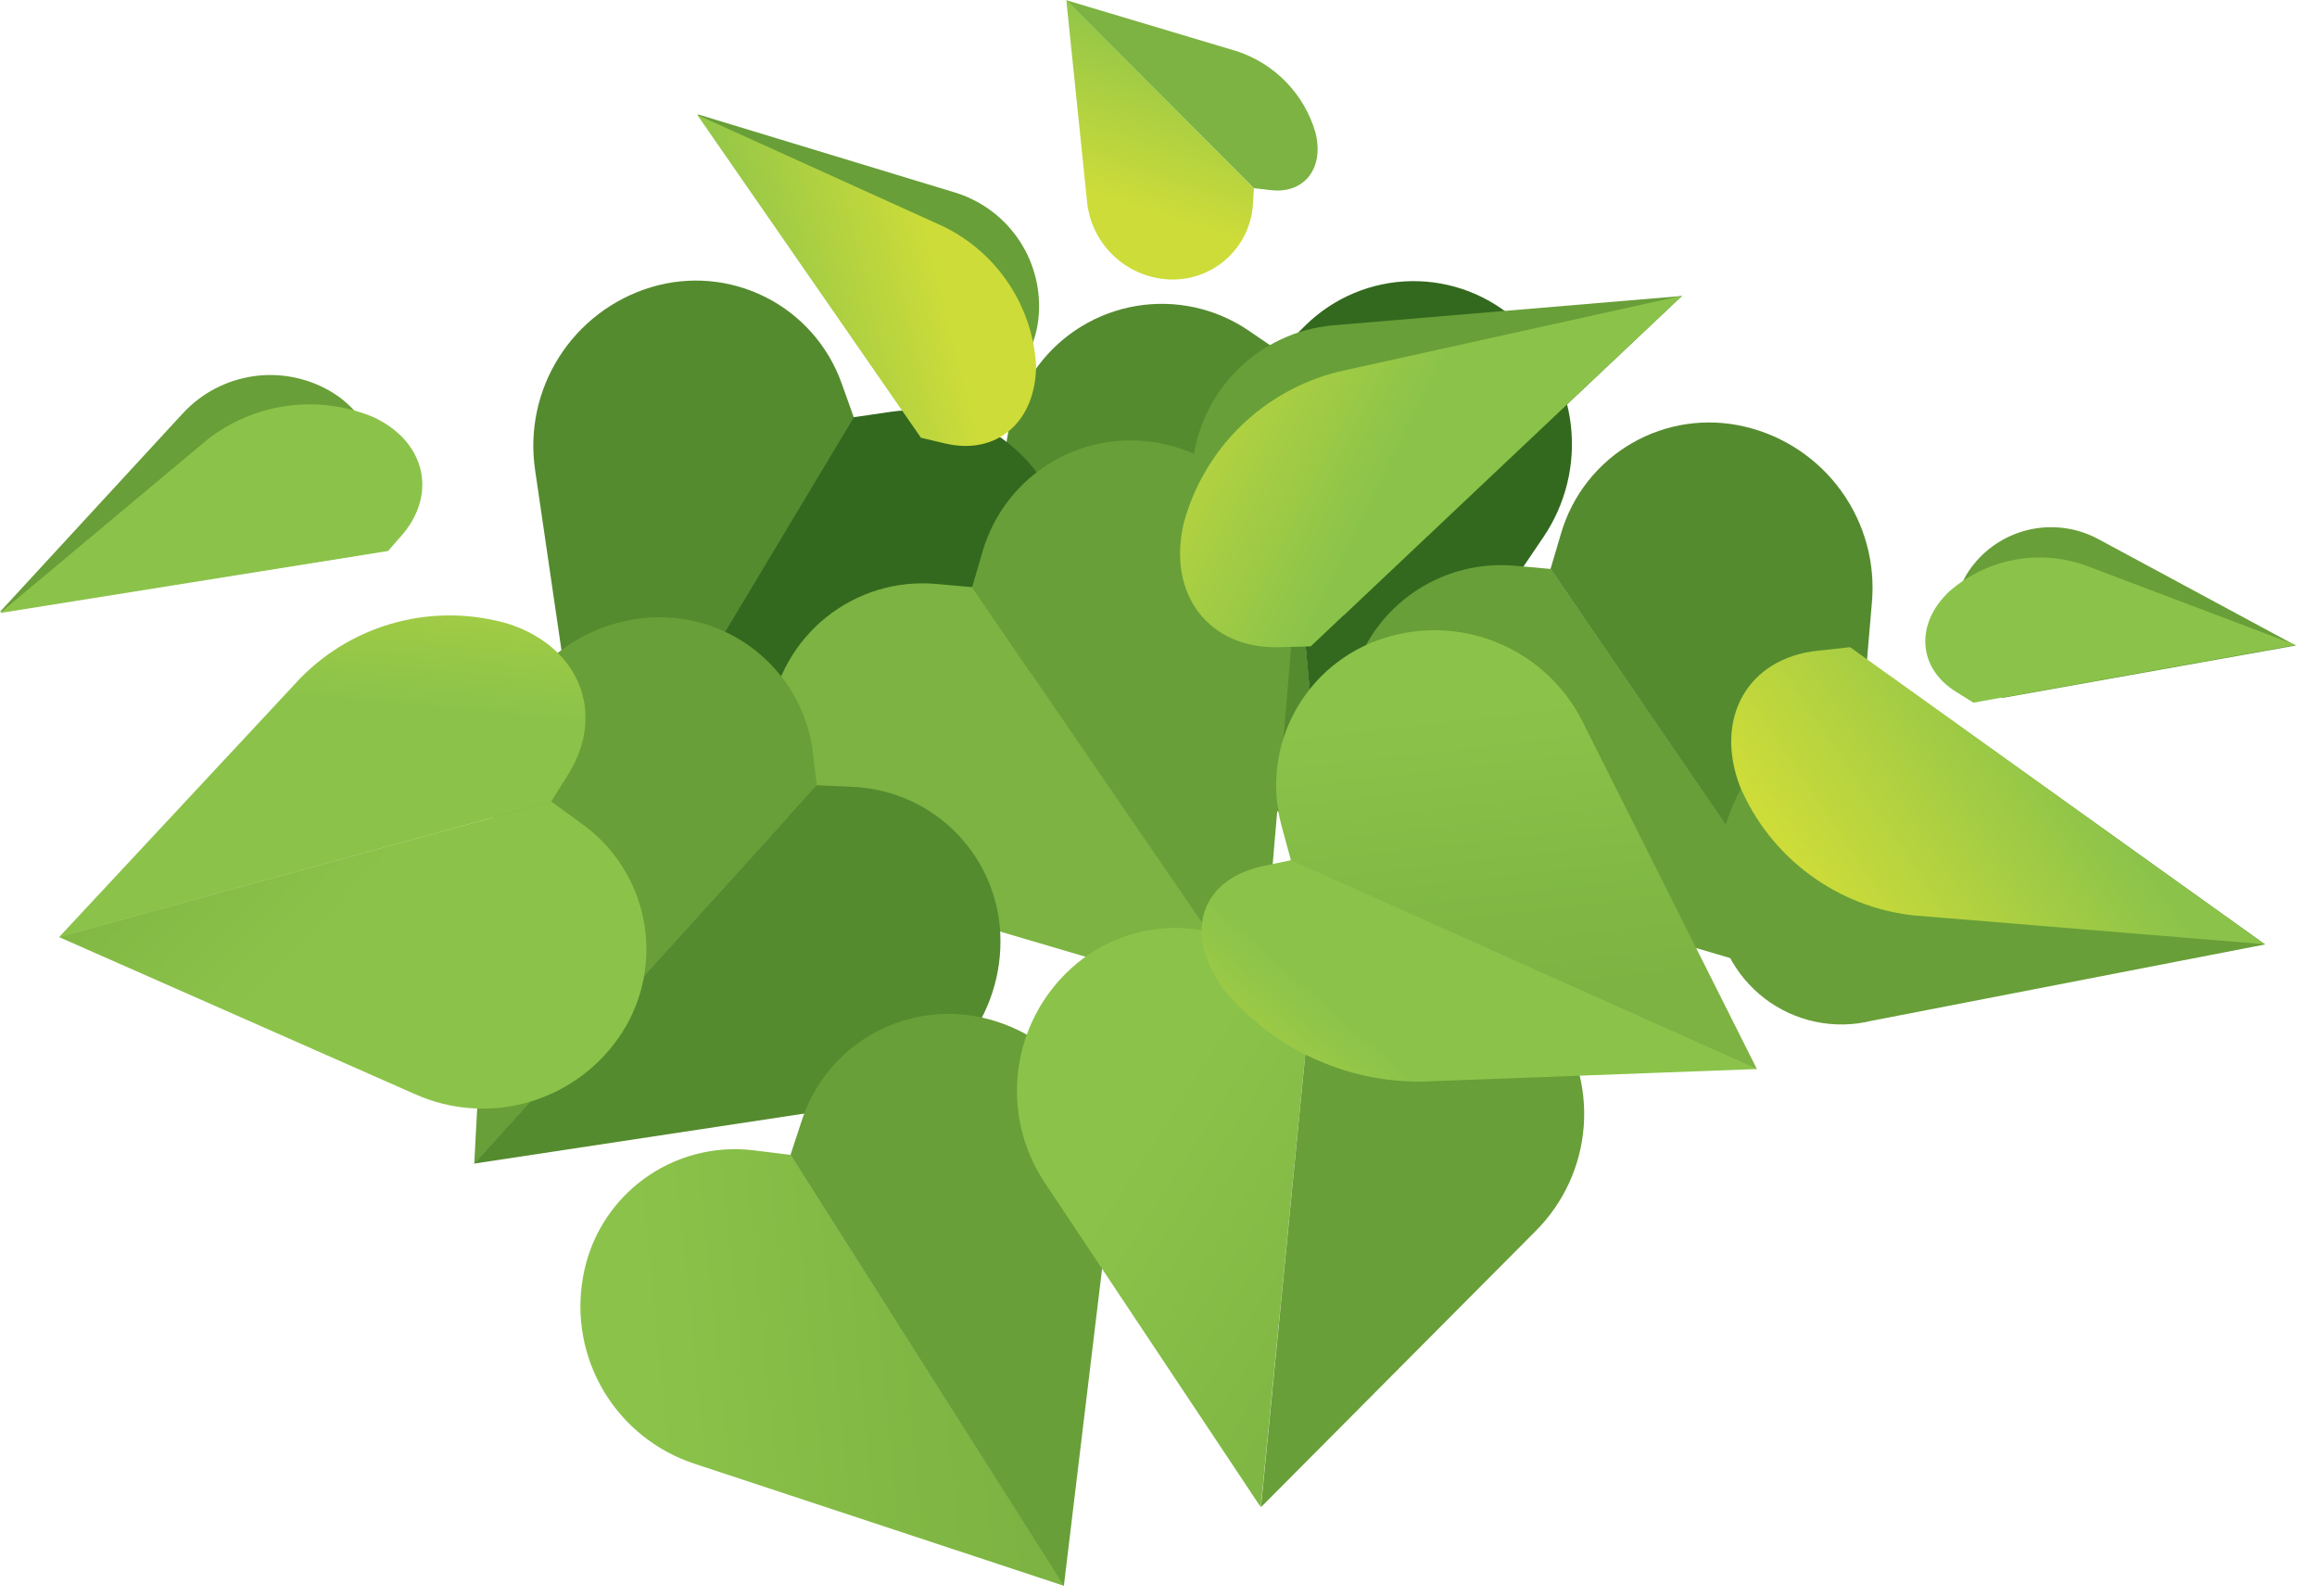 <svg width="90" height="62" viewBox="0 0 90 62" fill="none" xmlns="http://www.w3.org/2000/svg">
<path d="M49.689 13.651L51.474 33.395L40.889 22.59C39.803 21.491 39.15 20.038 39.048 18.497C38.946 16.956 39.402 15.43 40.333 14.197C41.258 12.965 42.623 12.136 44.143 11.883C45.664 11.63 47.224 11.972 48.498 12.839L49.689 13.651Z" fill="#558B2F"/>
<path d="M49.681 13.65L51.466 33.395L59.945 20.87C60.814 19.593 61.195 18.047 61.017 16.514C60.84 14.98 60.117 13.562 58.98 12.517C57.851 11.47 56.361 10.898 54.821 10.92C53.281 10.943 51.808 11.558 50.71 12.637L49.681 13.65Z" fill="#33691E"/>
<path d="M60.234 22.1L71.432 38.46L56.953 34.191C55.47 33.76 54.192 32.81 53.352 31.516C52.512 30.222 52.165 28.669 52.375 27.14C52.578 25.618 53.36 24.232 54.558 23.269C55.756 22.307 57.279 21.842 58.811 21.971L60.234 22.1Z" fill="#689F38"/>
<path d="M60.227 22.1L71.424 38.468L72.711 23.402C72.848 21.864 72.427 20.329 71.524 19.076C70.622 17.823 69.299 16.936 67.796 16.577C66.299 16.215 64.72 16.444 63.387 17.215C62.054 17.986 61.069 19.24 60.637 20.717L60.227 22.1Z" fill="#558B2F"/>
<path d="M33.166 16.215L22.974 33.218L20.786 18.265C20.558 16.738 20.886 15.18 21.712 13.876C22.537 12.571 23.805 11.606 25.283 11.158C26.757 10.71 28.346 10.845 29.724 11.535C31.101 12.225 32.16 13.416 32.683 14.864L33.166 16.215Z" fill="#558B2F"/>
<path d="M33.158 16.207L22.958 33.218L37.196 28.081C38.648 27.561 39.865 26.538 40.626 25.196C41.386 23.855 41.639 22.285 41.339 20.773C41.045 19.261 40.178 17.92 38.919 17.03C37.66 16.141 36.107 15.771 34.582 15.998L33.158 16.207Z" fill="#33691E"/>
<path d="M37.775 22.807L48.965 39.167L34.485 34.898C33.003 34.467 31.725 33.518 30.885 32.224C30.045 30.929 29.698 29.376 29.908 27.848C30.111 26.325 30.893 24.939 32.091 23.977C33.289 23.014 34.812 22.549 36.343 22.679L37.775 22.807Z" fill="#7CB342"/>
<path d="M37.759 22.815L48.957 39.167L50.244 24.102C50.381 22.564 49.959 21.028 49.057 19.775C48.155 18.522 46.831 17.635 45.329 17.276C43.832 16.913 42.252 17.14 40.918 17.911C39.585 18.683 38.6 19.938 38.169 21.416L37.759 22.815Z" fill="#689F38"/>
<path d="M52.207 23.893L65.335 11.496L51.764 12.638C50.373 12.765 49.07 13.372 48.078 14.355C47.085 15.338 46.466 16.635 46.326 18.024C46.187 19.387 46.592 20.751 47.454 21.817C48.316 22.883 49.564 23.566 50.928 23.716L52.207 23.893Z" fill="#689F38"/>
<path d="M50.911 25.107L65.327 11.488L51.989 14.438C50.555 14.795 49.242 15.527 48.185 16.56C47.129 17.593 46.368 18.89 45.98 20.315C45.329 23.089 46.962 25.211 49.681 25.139L50.911 25.107Z" fill="url(#paint0_linear_31_33184)"/>
<path d="M35 15.853L27.093 4.438L37.116 7.484C38.141 7.803 39.023 8.468 39.61 9.366C40.197 10.264 40.453 11.338 40.333 12.404C40.214 13.449 39.69 14.405 38.873 15.068C38.056 15.73 37.013 16.047 35.965 15.95L35 15.853Z" fill="#689F38"/>
<path d="M35.772 17.003L27.085 4.462L36.657 8.803C37.677 9.303 38.546 10.064 39.176 11.009C39.806 11.954 40.175 13.048 40.245 14.181C40.245 16.376 38.724 17.71 36.689 17.22L35.772 17.003Z" fill="url(#paint1_linear_31_33184)"/>
<path d="M13.723 21.601L0 23.764L7.095 16.062C7.823 15.27 8.804 14.757 9.87 14.61C10.936 14.463 12.02 14.693 12.935 15.258C13.826 15.819 14.461 16.706 14.705 17.73C14.949 18.753 14.781 19.832 14.238 20.733L13.723 21.601Z" fill="#689F38"/>
<path d="M15.075 21.401L0 23.812L8.044 17.084C8.941 16.378 10.01 15.923 11.141 15.766C12.272 15.609 13.424 15.756 14.479 16.191C16.474 17.1 16.997 19.093 15.678 20.709L15.075 21.401Z" fill="url(#paint2_linear_31_33184)"/>
<path d="M77.787 27.108L89.177 25.074L81.495 20.934C80.702 20.51 79.786 20.376 78.905 20.555C78.024 20.735 77.233 21.215 76.669 21.915C76.113 22.595 75.849 23.467 75.935 24.341C76.021 25.215 76.449 26.019 77.127 26.578L77.787 27.108Z" fill="#689F38"/>
<path d="M76.653 27.293L89.169 25.05L80.989 21.955C80.094 21.64 79.131 21.571 78.201 21.753C77.27 21.935 76.405 22.363 75.695 22.992C74.376 24.254 74.505 25.967 75.985 26.875L76.653 27.293Z" fill="url(#paint3_linear_31_33184)"/>
<path d="M73.298 26.184L87.987 36.683L72.703 39.649C71.99 39.825 71.246 39.839 70.527 39.689C69.807 39.539 69.131 39.23 68.547 38.784C67.963 38.338 67.487 37.767 67.154 37.112C66.821 36.458 66.639 35.737 66.622 35.003C66.554 33.266 67.014 31.55 67.942 30.08C68.869 28.611 70.221 27.457 71.818 26.77L73.298 26.184Z" fill="#689F38"/>
<path d="M71.866 25.139L87.954 36.675L74.344 35.557C72.874 35.398 71.473 34.849 70.286 33.969C69.098 33.089 68.167 31.908 67.587 30.549C66.573 27.888 67.892 25.565 70.603 25.275L71.866 25.139Z" fill="url(#paint4_linear_31_33184)"/>
<path d="M48.708 7.308L41.419 0L42.224 7.83C42.303 8.629 42.667 9.374 43.248 9.928C43.83 10.483 44.591 10.811 45.393 10.853C46.193 10.894 46.978 10.627 47.586 10.106C48.193 9.585 48.578 8.851 48.659 8.055L48.708 7.308Z" fill="url(#paint5_linear_31_33184)"/>
<path d="M48.708 7.308L41.419 0.008L48.056 1.994C48.78 2.234 49.435 2.646 49.965 3.195C50.494 3.744 50.883 4.413 51.096 5.145C51.45 6.536 50.662 7.557 49.319 7.38L48.708 7.308Z" fill="url(#paint6_linear_31_33184)"/>
<path d="M31.726 30.509L18.421 45.205L19.226 30.107C19.297 28.564 19.922 27.099 20.985 25.979C22.049 24.859 23.48 24.158 25.018 24.005C26.551 23.85 28.085 24.29 29.303 25.234C30.52 26.179 31.328 27.555 31.557 29.078L31.726 30.509Z" fill="#689F38"/>
<path d="M31.718 30.501L18.413 45.197L33.375 42.93C34.902 42.702 36.295 41.934 37.302 40.765C38.309 39.596 38.863 38.105 38.861 36.563C38.865 35.022 38.275 33.538 37.212 32.422C36.15 31.305 34.698 30.64 33.158 30.565L31.718 30.501Z" fill="#558B2F"/>
<path d="M30.713 44.859L41.331 61.597L26.972 56.853C25.5 56.37 24.252 55.372 23.457 54.043C22.662 52.714 22.373 51.143 22.644 49.618C22.902 48.1 23.736 46.739 24.972 45.82C26.208 44.9 27.752 44.493 29.281 44.682L30.713 44.859Z" fill="url(#paint7_linear_31_33184)"/>
<path d="M30.705 44.859L41.323 61.605L43.133 46.587C43.321 45.055 42.952 43.506 42.092 42.224C41.233 40.941 39.941 40.01 38.451 39.601C36.968 39.187 35.381 39.36 34.023 40.085C32.664 40.809 31.636 42.03 31.155 43.492L30.705 44.859Z" fill="#689F38"/>
<path d="M50.912 38.813L48.973 58.542L40.591 45.952C39.731 44.67 39.361 43.122 39.549 41.59C39.736 40.058 40.469 38.645 41.613 37.608C42.752 36.57 44.247 36.011 45.788 36.045C47.329 36.079 48.798 36.705 49.89 37.792L50.912 38.813Z" fill="url(#paint8_linear_31_33184)"/>
<path d="M50.912 38.813L48.981 58.541L59.648 47.817C60.74 46.726 61.404 45.279 61.518 43.74C61.632 42.2 61.188 40.672 60.267 39.432C59.352 38.194 57.995 37.355 56.477 37.09C54.96 36.825 53.399 37.154 52.118 38.009L50.912 38.813Z" fill="#689F38"/>
<path d="M50.155 33.411L68.255 41.523L55.191 42.013C53.737 42.021 52.299 41.707 50.98 41.094C49.662 40.481 48.496 39.584 47.565 38.468C45.956 36.313 46.576 34.191 49.037 33.644L50.155 33.411Z" fill="url(#paint9_linear_31_33184)"/>
<path d="M50.147 33.427L68.247 41.531L61.465 28.017C60.772 26.642 59.608 25.561 58.185 24.971C56.762 24.381 55.175 24.321 53.711 24.801C52.254 25.276 51.033 26.29 50.3 27.635C49.567 28.981 49.377 30.555 49.769 32.036L50.147 33.427Z" fill="url(#paint10_linear_31_33184)"/>
<path d="M21.414 31.128L2.293 36.401L11.672 26.336C12.71 25.278 14.019 24.524 15.456 24.157C16.892 23.79 18.402 23.823 19.821 24.254C22.54 25.179 23.529 27.743 22.073 30.075L21.414 31.128Z" fill="url(#paint11_linear_31_33184)"/>
<path d="M21.405 31.128L2.285 36.394L16.129 42.503C17.536 43.131 19.122 43.232 20.599 42.79C22.075 42.347 23.343 41.39 24.173 40.092C25 38.791 25.294 37.222 24.995 35.71C24.695 34.198 23.825 32.86 22.564 31.972L21.405 31.128Z" fill="url(#paint12_linear_31_33184)"/>
<defs>
<linearGradient id="paint0_linear_31_33184" x1="47.208" y1="6.85" x2="57.156" y2="11.779" gradientUnits="userSpaceOnUse">
<stop stop-color="#CDDC39"/>
<stop offset="1" stop-color="#8BC34A"/>
</linearGradient>
<linearGradient id="paint1_linear_31_33184" x1="33.986" y1="0.849" x2="25.689" y2="2.975" gradientUnits="userSpaceOnUse">
<stop stop-color="#CDDC39"/>
<stop offset="1" stop-color="#8BC34A"/>
</linearGradient>
<linearGradient id="paint2_linear_31_33184" x1="15.211" y1="6.713" x2="13.551" y2="15.111" gradientUnits="userSpaceOnUse">
<stop stop-color="#CDDC39"/>
<stop offset="1" stop-color="#8BC34A"/>
</linearGradient>
<linearGradient id="paint3_linear_31_33184" x1="67.07" y1="11.192" x2="70.729" y2="17.309" gradientUnits="userSpaceOnUse">
<stop stop-color="#CDDC39"/>
<stop offset="1" stop-color="#8BC34A"/>
</linearGradient>
<linearGradient id="paint4_linear_31_33184" x1="65.262" y1="26.793" x2="74.598" y2="20.556" gradientUnits="userSpaceOnUse">
<stop stop-color="#CDDC39"/>
<stop offset="1" stop-color="#8BC34A"/>
</linearGradient>
<linearGradient id="paint5_linear_31_33184" x1="47.465" y1="9.165" x2="49.804" y2="1.973" gradientUnits="userSpaceOnUse">
<stop stop-color="#CDDC39"/>
<stop offset="1" stop-color="#8BC34A"/>
</linearGradient>
<linearGradient id="paint6_linear_31_33184" x1="55.094" y1="0.865" x2="51.081" y2="2.608" gradientUnits="userSpaceOnUse">
<stop stop-color="#8BC34A"/>
<stop offset="1" stop-color="#7CB342"/>
</linearGradient>
<linearGradient id="paint7_linear_31_33184" x1="23.673" y1="42.462" x2="38.06" y2="41.014" gradientUnits="userSpaceOnUse">
<stop stop-color="#8BC34A"/>
<stop offset="1" stop-color="#7CB342"/>
</linearGradient>
<linearGradient id="paint8_linear_31_33184" x1="43.2" y1="45.229" x2="55.449" y2="53.094" gradientUnits="userSpaceOnUse">
<stop stop-color="#8BC34A"/>
<stop offset="1" stop-color="#7CB342"/>
</linearGradient>
<linearGradient id="paint9_linear_31_33184" x1="45.299" y1="45.982" x2="51.506" y2="38.939" gradientUnits="userSpaceOnUse">
<stop stop-color="#CDDC39"/>
<stop offset="1" stop-color="#8BC34A"/>
</linearGradient>
<linearGradient id="paint10_linear_31_33184" x1="51.894" y1="27.809" x2="53.215" y2="39.389" gradientUnits="userSpaceOnUse">
<stop stop-color="#8BC34A"/>
<stop offset="1" stop-color="#7CB342"/>
</linearGradient>
<linearGradient id="paint11_linear_31_33184" x1="8.863" y1="15.208" x2="7.767" y2="26.647" gradientUnits="userSpaceOnUse">
<stop stop-color="#CDDC39"/>
<stop offset="1" stop-color="#8BC34A"/>
</linearGradient>
<linearGradient id="paint12_linear_31_33184" x1="13.853" y1="35.381" x2="5.409" y2="27.357" gradientUnits="userSpaceOnUse">
<stop stop-color="#8BC34A"/>
<stop offset="1" stop-color="#7CB342"/>
</linearGradient>
</defs>
</svg>
